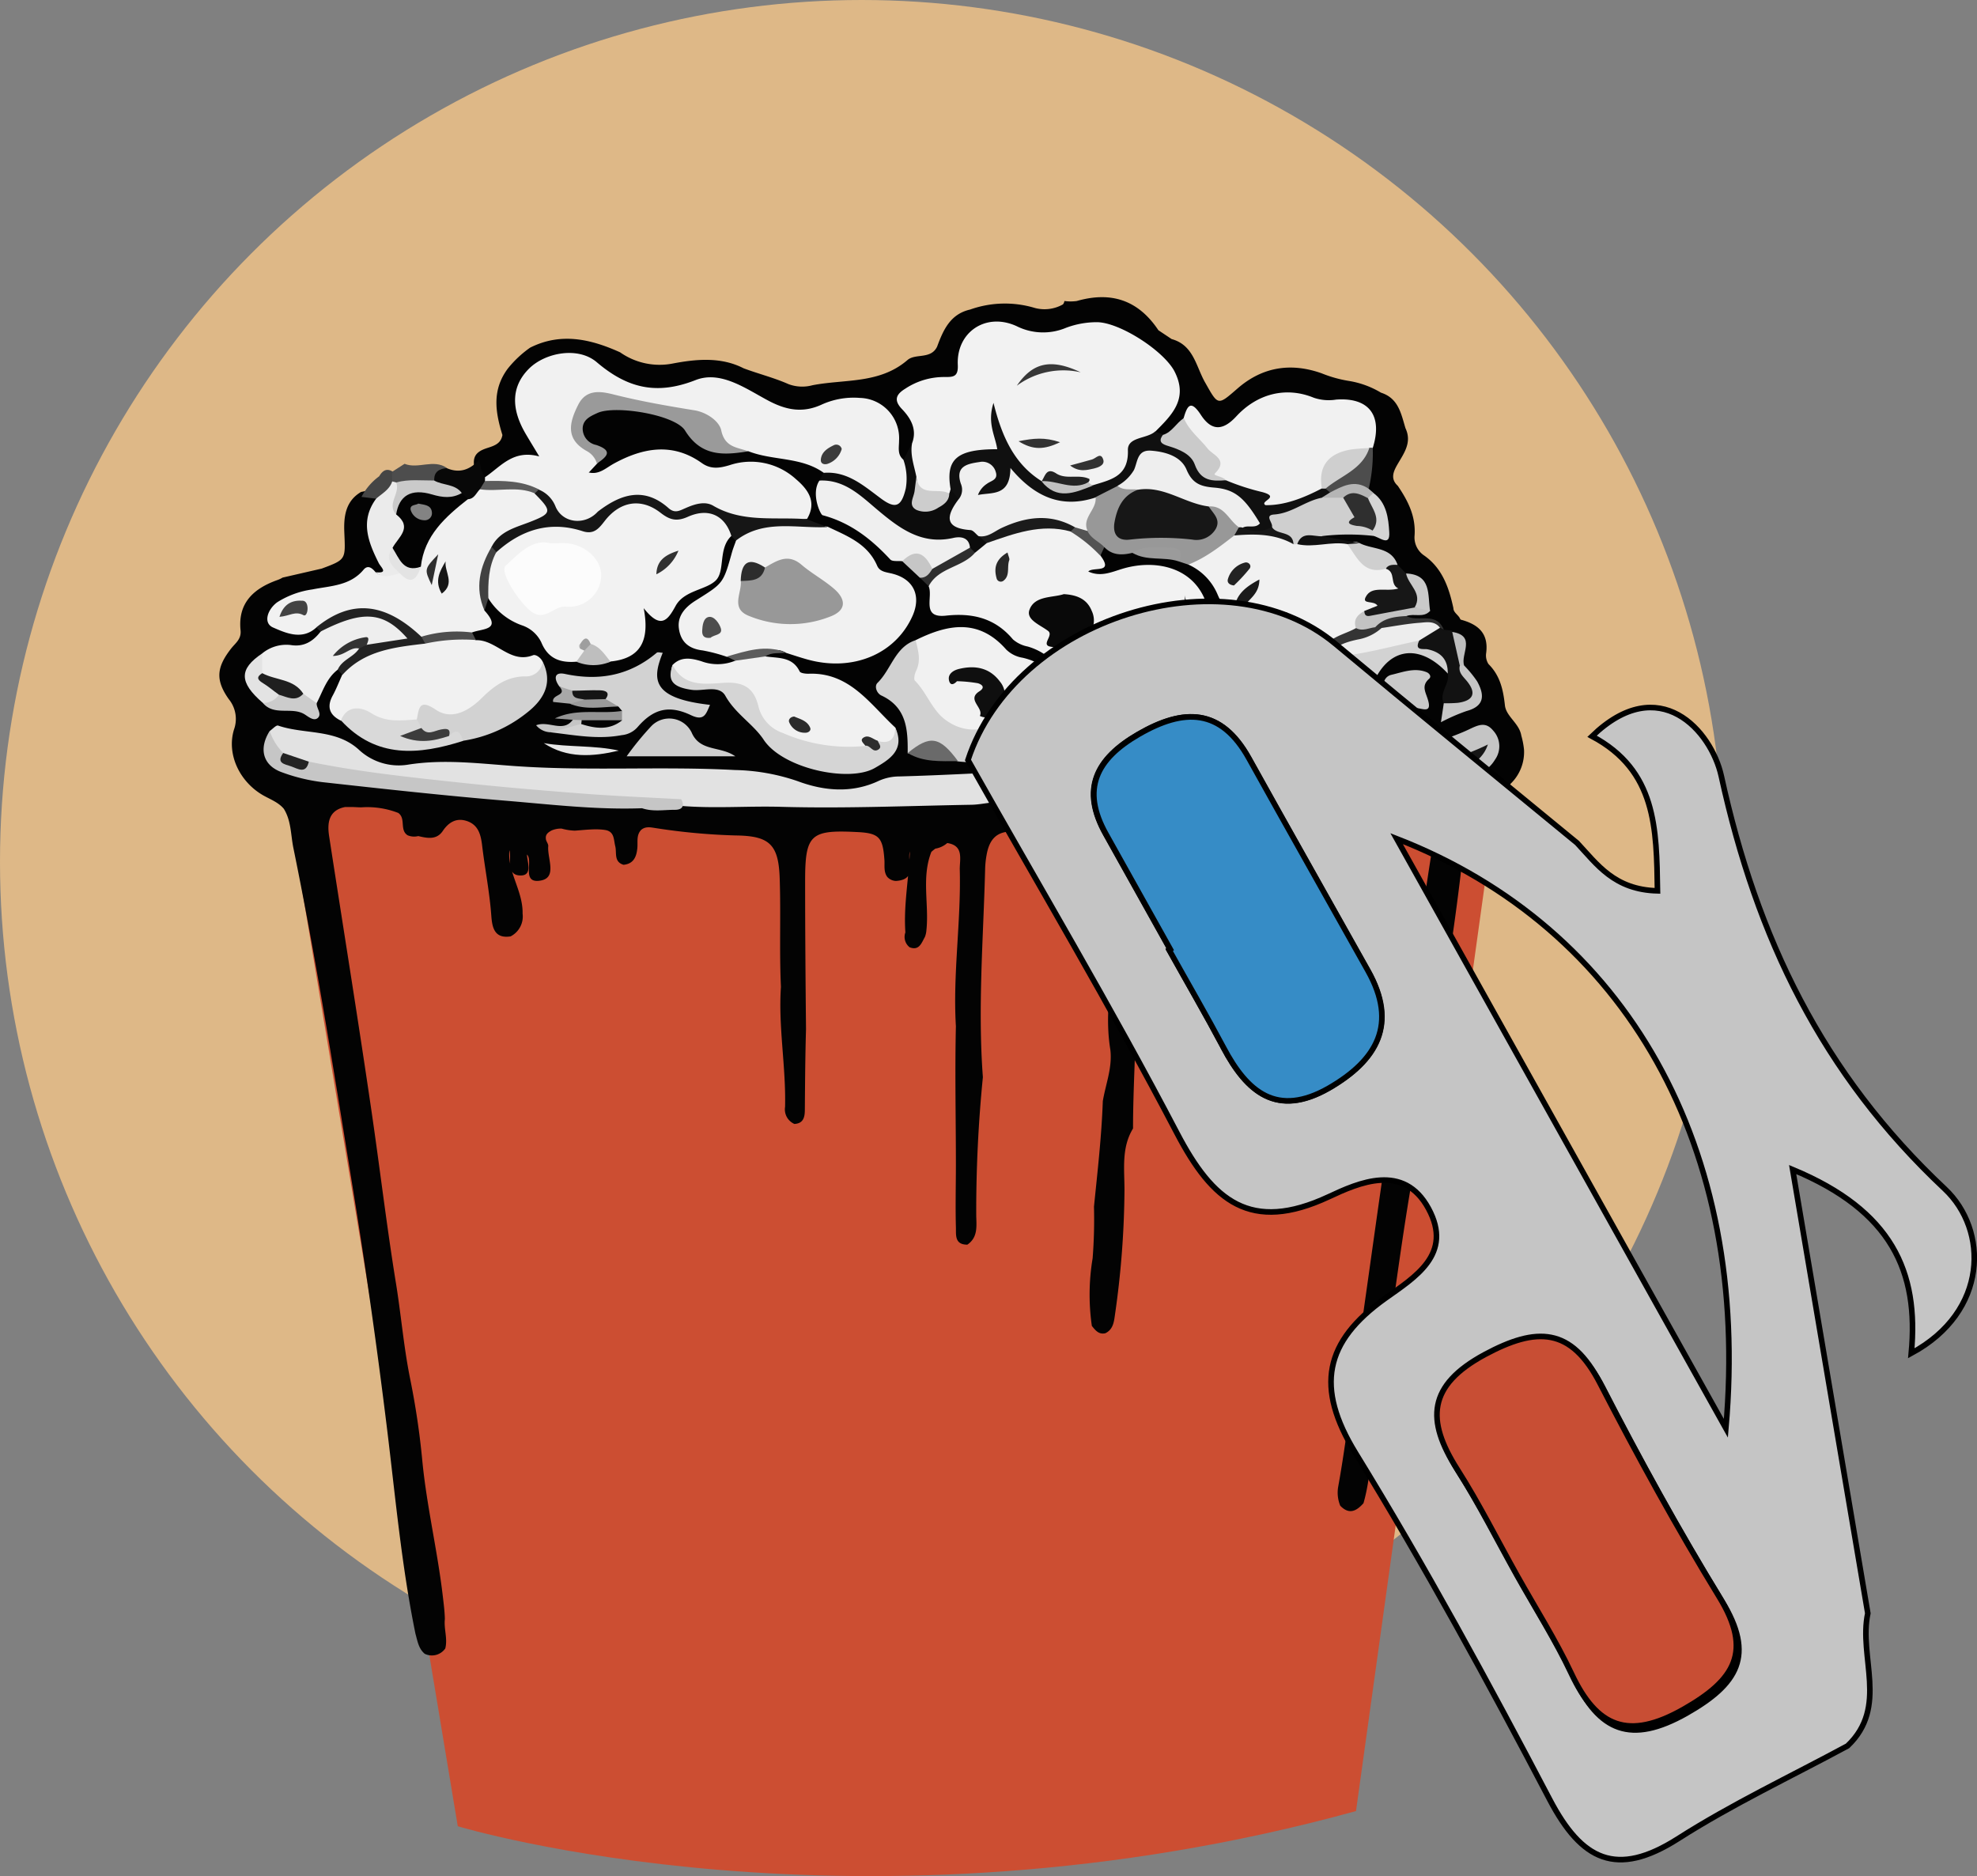 <svg id="Calque_1" data-name="Calque 1" xmlns="http://www.w3.org/2000/svg" viewBox="0 0 353.79 335.69"><rect x="0" y="0" width="353.79" height="335.69" fill="#808080" stroke="none"/><defs><style>.cls-1{fill:#deb887;}.cls-2{fill:#cc4e32;}.cls-3{fill:#030303;}.cls-4{fill:#f1f1f1;}.cls-5{fill:#f2f2f2;}.cls-6{fill:#e2e2e2;}.cls-7,.cls-81{fill:#c5c5c5;}.cls-8{fill:#d1d1d1;}.cls-9{fill:#c6c6c6;}.cls-10{fill:#eee;}.cls-11{fill:#d5d5d5;}.cls-12{fill:#d2d2d2;}.cls-13{fill:#efefef;}.cls-14{fill:#9a9a9a;}.cls-15{fill:#161616;}.cls-16{fill:#0c0c0c;}.cls-17{fill:#989898;}.cls-18{fill:#e8e8e8;}.cls-19{fill:#cfcfcf;}.cls-20{fill:#d9d9d9;}.cls-21{fill:#e4e4e4;}.cls-22{fill:#ebebeb;}.cls-23{fill:#d3d3d3;}.cls-24{fill:#c9c9c9;}.cls-25{fill:#222;}.cls-26{fill:#121212;}.cls-27{fill:#d7d7d7;}.cls-28{fill:#e3e3e3;}.cls-29{fill:#e7e7e7;}.cls-30{fill:#ccc;}.cls-31{fill:#242424;}.cls-32{fill:#464646;}.cls-33{fill:#dbdbdb;}.cls-34{fill:#6a6a6a;}.cls-35{fill:#939393;}.cls-36{fill:#343434;}.cls-37{fill:#9b9b9b;}.cls-38{fill:#bebebe;}.cls-39{fill:#2e2e2e;}.cls-40{fill:#333;}.cls-41{fill:#454545;}.cls-42{fill:#414141;}.cls-43{fill:#4d4d4d;}.cls-44{fill:#8e8e8e;}.cls-45{fill:#5c5c5c;}.cls-46{fill:#a6a6a6;}.cls-47{fill:#a8a8a8;}.cls-48{fill:#282828;}.cls-49{fill:#535353;}.cls-50{fill:#111;}.cls-51{fill:#101010;}.cls-52{fill:#cacaca;}.cls-53{fill:#171717;}.cls-54{fill:#080808;}.cls-55{fill:#c3c3c3;}.cls-56{fill:#313131;}.cls-57{fill:#b5b5b5;}.cls-58{fill:#3b3b3b;}.cls-59{fill:#090909;}.cls-60{fill:#1b1b1b;}.cls-61{fill:#212121;}.cls-62{fill:#232323;}.cls-63{fill:#fcfcfc;}.cls-64{fill:#9e9e9e;}.cls-65{fill:#2d2d2d;}.cls-66{fill:#363636;}.cls-67{fill:#434343;}.cls-68{fill:#2b2b2b;}.cls-69{fill:#0f0f0f;}.cls-70{fill:#202020;}.cls-71{fill:#1f1f1f;}.cls-72{fill:#323232;}.cls-73{fill:#151515;}.cls-74{fill:#3c3c3c;}.cls-75{fill:#cdcdcd;}.cls-76{fill:#ededed;}.cls-77{fill:#383838;}.cls-78{fill:#c1c1c1;}.cls-79{fill:#2f2f2f;}.cls-80{fill:#838383;}.cls-81,.cls-82,.cls-83{stroke:#000;stroke-miterlimit:10;}.cls-82{fill:#c84e34;}.cls-83{fill:#368cc6;}</style></defs><title>logo</title><circle class="cls-1" cx="154.2" cy="154.2" r="154.2"/><path class="cls-2" d="M173.87,302.68l31.68,190.54s71.71,21.78,160.74-2.71l25.57-184Z" transform="translate(-123.63 -166.45)"/><path class="cls-3" d="M174.2,269.8l7-1.61c4.38-1.63,4.25-1.62,4.05-6.4-.12-2.78.13-5.63,3-7.32,1.21-.2,2.49-.84,3.43.57.53,4.11-.84,8.38,1.06,12.38a2.27,2.27,0,0,1-.92,2.93c-4.39,1.16-8.5,3.51-13.25,3.27a3,3,0,0,0-1.08.28c-1.69.58-4,1.42-3.53,3.21.56,2.07,3,1.29,4.72.87.88-.21,1.65-.5,2.47.06a2.4,2.4,0,0,1,.93,1.49c-.36,2.7-2.35,3.57-4.62,4a14.74,14.74,0,0,0-5.3,1.46c-1.17.68-3.17.31-3.31,2.3s1.15,3,2.88,3.57c2.38,1.31,4.72,3.31,7.32.38,1.37-2.24,1.23-5.74,5-5.95a2.42,2.42,0,0,1,1.52.84c1.36,1.49.72,3-.08,4.43a2.67,2.67,0,0,0,.68,3.86Q195,302.08,206,297.8c4.75-2,9.7-3.57,13-8,1.06-1.39,1.12-2.32-.05-3.46-2.95-1-6.23-1-8.93-2.9-.8-.55-1.82-.79-2.38-1.69a9.53,9.53,0,0,1-.59-2.15c.34-1.61,1.21-3.07,1.29-4.76a4.34,4.34,0,0,1,2-2.12,2.18,2.18,0,0,1,2.41.55c3.17,3.4,8.1,4.53,10.87,8.5a5.57,5.57,0,0,0,3.26,1.72c1.9,1,3.79.28,5.67,0a6.4,6.4,0,0,0,4.5-5.85c.13-2,1.26-2.83,3.24-3.44,4.79-1.51,8.95-4,10.75-9.17.64-1.83,1-4.06,3.84-3.73a2,2,0,0,1,1.3,1c.88,3.48-.86,6.69-1.16,10.06-.11,1.2-1.93,2.11-3.54,2.28a4,4,0,0,0-3.46,2.42c-1.1,2.43-.32,3.91,2.28,4.59,1.53.4,3.25-.43,4.63.78.43.63,1.05,1.14,1.13,2-.48,2.84-2.64,2.62-4.73,2.64-1.34,0-2.76-1.19-4,.22.49,2,2.18,1.5,3.39,1.56a7.15,7.15,0,0,1,6.15,3.85,20.72,20.72,0,0,0,22.73,9.72c2.95-.73,3.24-2.62,2.29-5.08-4.1-4-8.1-7.87-14.34-8.8-2.75-.41-6.17-1.7-7.54-5.07A3.57,3.57,0,0,1,263.3,281c3.85.88,7.58,2.17,11.69,2,4.74-.24,7.5-3.06,9.73-6.62a3.23,3.23,0,0,0-1.56-5,14.56,14.56,0,0,1-5.67-4.66c-1.8-2.18-4.37-3.24-7-4.05a4.08,4.08,0,0,1-3.4-2.82c-1.09-6.43-4.39-9.14-10.87-8.35a17.19,17.19,0,0,1-10-1.41c-4-1.92-8.29-1-12.16,1.23-1.8,1-3.58,1.9-5.44.13a4.2,4.2,0,0,1-.43-3,3.9,3.9,0,0,0-.4-2.83c-2.13-3.74.34-8,4.6-7.28,6.33,1,13.15,1.16,18,6.47.95,1,2.07,1.83,3.58.73,1.21-.88,2.61-.63,4-.43a47.51,47.51,0,0,0,8,1.9,8.83,8.83,0,0,1,5.67,3.28,3,3,0,0,1,.4,2.22,5.29,5.29,0,0,0,3.83,6c4,1.43,6.4,5.07,10,7.07a18,18,0,0,1,3.63,3.28c.67.66,1.41,1.24,2,2,.6,1.84,1.38,3.71,3.63,3.65,5.88-.18,9.92,3.54,14.1,6.7,2,1.54,4.93,2.24,5.85,5.09.05.24.09.48.16.72,1.45,4.77,1.45,4.77,6.13,3.21a9.94,9.94,0,0,1,1.77-.51,12.52,12.52,0,0,0,2.59-.28c1.39,0,1.73-1.21,2.42-2.07,2.43-3,5-5.82,8.93-7,3.35-1,3.67-2.53,1.56-5.26-4.25-5.48-7.57-6.58-14.29-4.74a7.26,7.26,0,0,1-1.82.41c-1.82,0-4,.67-5.13-1.25-1.22-2.07.7-3.38,1.81-4.81a4,4,0,0,1,2.06-1.23c1.78.17,3.5.8,5.33.73,2.6.77,5.4.56,8,1.48a12.89,12.89,0,0,1,2.24.23c4.25,1.53,5.92,5.53,7.77,9,2.53,4.71,6.35,7.15,11.17,8.59,1.48,0,2.76-1,4.25-1a1.9,1.9,0,0,1,1,.66,3,3,0,0,1,.36,1.21,25.88,25.88,0,0,1-.86,6.19c-.47,1.92-1.47,3.37-3.63,3.62a3.48,3.48,0,0,1-1.69-.73c-1.24-5.29-4.43-8.17-10-8.68-2-.19-3.47,1.13-5.3,1.14-3.1.47-5.72,1.37-5.5,5.33.05.86-.78,1.47-1.29,2.14-1.6,1.88-3.93,1.66-5.8,1.33-2.86-.52-5,.51-7.18,1.9a8.14,8.14,0,0,0-1.86,1.21c-.52.52-1.2,1.07-.89,1.89.38,1,1.39.89,2.2.79a57.58,57.58,0,0,1,6.94-.53,9.29,9.29,0,0,0,5,.37c3-.52,6.08-1.07,9.1-1.68a23.77,23.77,0,0,1,2.8-.5c2,.38,4.15,1.61,6-.51.94-.83,1.23-2.38,2.79-2.51a3.38,3.38,0,0,1,2.1.84c1.35,2.88,3.23,2.89,5.48,1,2.33-1.46,5.25-2.06,6.78-4.69a5.93,5.93,0,0,0,.9-2.45c.24-4.31,3.19-6.46,6.72-7.45a8.09,8.09,0,0,1,9.24,3.34c1.94,2,.58,4.17.47,6.27a3.06,3.06,0,0,0,2.14-3.6c-.18-1-1.14-1.59-1.27-2.6a8.85,8.85,0,0,0-2-5.85,2.82,2.82,0,0,1-.1-1.19,1.85,1.85,0,0,1,2.38-1.45c3.06.83,5,2.41,4.52,6a2.83,2.83,0,0,0,.42,1.94c2.08,2.07,2.63,4.58,2.94,7.39.22,2,2.57,3.2,2.93,5.4a14.43,14.43,0,0,1,.49,2.54,7.89,7.89,0,0,1-2.31,6c-.36.35-.6.95-1,1.07-7,2-7.19,8-7.84,13.61-2.19,19-5.72,37.73-8.94,56.54-2.47,14.37-4.09,28.89-6.51,43.27-.8,4.77-.79,9.65-2.13,14.33-1.27,1.43-2.58,2.1-4.16.45a6.17,6.17,0,0,1-.38-3.32c1.46-8.06,2.34-16.2,3.52-24.3,2.71-18.62,5.11-37.28,8.25-55.84,2-11.86,3.34-23.82,5.33-35.69.19-1.09.53-2.48-.76-3.34a2.76,2.76,0,0,0-2.64-.25,8.9,8.9,0,0,0-1.59.9c-.67.44-1.08,1.21-1.89,1.47-1.67.34-2-1.35-3.07-2a9,9,0,0,0-1.2-.7c-1-.3-1.88-1.34-3.14-.84-4.32,2-9.23.72-13.6,2.43a5.11,5.11,0,0,1-4.24.27,3.13,3.13,0,0,0-3.74-.31,17.05,17.05,0,0,0-3.22,1c-1.09,1.12-.61,2.56-.43,3.72.21,1.35.33,2.35-1,3.05-1.44.39-1.94-.84-2.69-1.53a13.39,13.39,0,0,0-.49,2.8c-.21,1.09-.48,2.33-1.92,2.25s-1.51-1.38-1.58-2.48c-.17-2.42.69-5-1.36-7.07-.73-1.19-1.41-.56-2.09.07A259.47,259.47,0,0,1,326.9,347c0,7.13-.51,14.24-.51,21.37-2.08,3.43-1.54,7.15-1.53,10.94a162.63,162.63,0,0,1-1.73,22.57c-.16,1.2-.37,2.5-1.7,3.13-1.19.27-1.79-.55-2.41-1.31a39.34,39.34,0,0,1,.14-12.11,88.89,88.89,0,0,0,.24-9.23c.63-6.28,1.36-12.55,1.58-18.87.51-3.06,1.73-6,1.35-9.2-1.42-8.67,1.27-17.07,1.81-25.61.14-2.31-.4-4.72.44-7,0-.36.05-.73.09-1.1.54-4.82-.4-5.87-5.12-5.61-.74,0-1.47.2-2.23.2a89.45,89.45,0,0,1-12.14.08c-3.22-.19-4.51,1.41-5,4.2a16.25,16.25,0,0,0-.26,2.6c-.32,12.37-1.33,24.74-.4,37.14a242.3,242.3,0,0,0-1.19,24.54c0,1.89.43,4.06-1.59,5.43-2.34,0-2-1.79-2.05-3.18-.1-3.7,0-7.4,0-11.11,0-8.27-.19-16.54,0-24.8-.57-9.4.95-18.76.69-28.15,0-1.75.74-4.19-2.24-4.62a4.3,4.3,0,0,1-2.13,1,8.13,8.13,0,0,0-.71.58c-1.81,4.6-.38,9.39-.89,14.06a4,4,0,0,1-.27,1.17c-.61,1.06-1,2.5-2.73,1.84a2.36,2.36,0,0,1-.76-2.66c-.34-4.85.62-9.64.8-14.47-.54,1.89,1.45,5-2.49,5.26a2.21,2.21,0,0,1-1.54-.71c-.69-.92-.45-2.05-.52-3.05-.29-4.1-.95-4.83-5.11-5-8.11-.4-9.07.5-9.08,8.66,0,8.87.07,17.75.16,26.63-.14,4.77-.17,9.54-.21,14.32,0,1.23-.14,2.54-1.87,2.63a2.84,2.84,0,0,1-1.67-3.05c.18-7.18-1.23-14.29-.74-21.47-.3-6.45,0-12.91-.22-19.37-.19-6.13-1.81-7.66-7.89-7.73A112.77,112.77,0,0,1,241,314.63c-.88-.13-1.85-.38-2.65.33-.86.93-.57,2.07-.66,3.17-.13,1.52-.61,2.89-2.48,3.06-1.77-.54-1.18-2.16-1.48-3.34s-.12-2.62-1.82-2.89-3.61,0-5.41.12a10,10,0,0,1-2.37-.37,4.22,4.22,0,0,0-1.82.35c-.56.32-1.07.66-1,1.41,0,.51.48.95.43,1.4-.19,2.17,1.66,5.61-1.36,6.14-3.52.61-1.28-3.44-2.44-4.66,0,1.21,1.07,3.77-1.15,3.75-2.63,0-1.59-3-2-4.52-.39,3.84,2.45,7.29,2.36,11.34A4,4,0,0,1,215,334c-2.95.46-3.3-1.7-3.45-3.71-.31-4.24-1.15-8.41-1.65-12.62-.22-1.79-.64-3.53-2.55-4.25s-3.37.06-4.48,1.71-2.78,1.3-4.39.92a3,3,0,0,1-1.9-.14c-1.49-.94-.27-3-1.68-4a15.3,15.3,0,0,0-6.6-1c-.56,0-1.12-.05-1.69-.06l-1.21,0c-3.06.59-3.21,3-2.87,5.23,2.51,16.3,5.15,32.58,7.54,48.9,1.49,10.13,2.69,20.32,4.31,30.42,1,5.93,1.46,11.95,2.67,17.88a138.82,138.82,0,0,1,2.14,14.4c.78,8.21,2.73,16.21,3.68,24.37.16,1.37.34,2.73.37,4.1-.2,1.76.53,3.51.07,5.27a2.93,2.93,0,0,1-3.67.95c-1.12-.93-1.3-2.32-1.66-3.58-2.48-12.09-3.58-24.39-5.08-36.62q-2.77-22.62-6.45-45.09c-3.19-19.68-6.32-39.37-10.32-58.91-.48-2.36-.38-4.87-1.71-7-1-1.19-2.44-1.69-3.73-2.43-4.14-2.39-6.54-7.27-5.19-11.74a5.6,5.6,0,0,0-.93-5.45c-2.42-3.43-2.2-5.71.44-9.08.73-.93,1.83-1.65,1.67-3.22-.51-4.89,2.31-7.48,6.56-9A5,5,0,0,0,174.2,269.8Z" transform="translate(-123.63 -166.45)"/><path class="cls-3" d="M385,278l-1.6,1.22c-.37,1-1.17,1-2,.82-1.82-1.83-5.21-.15-6.62-2.92-.22-1.78,1.86-1.79,2.33-3,1.44-2.76-.61-3.31-2.5-3.95-.62-.61-1.15-1.3-1.83-1.86-2-1.85-4.51-2.57-7.06-3.22-4.12.41-5-.09-5.69-3.22,2.39-2.5,5.3,0,7.86-.84,2.39-.2,2.78-1.46,1.8-3.44a19.77,19.77,0,0,0-1.61-2.37,3,3,0,0,1-.66-1.48c0-2.25.59-4.47.36-6.73.51-5.64-.49-6.54-6.3-7-3.55-.3-7-1.57-10.61-.16a12.51,12.51,0,0,0-4,1.93c-4.07,3.57-4.25,3.58-9,1a2.14,2.14,0,0,0-1.8,0c-1.52,1-2.51,2.88-4.71,2.59a2.13,2.13,0,0,1-1.9-1.14c-.69-1.62.6-2.52,1.34-3.61,1.33-1.94,2.09-4,1.14-6.32-1.73-4.35-10.14-9.06-14.73-7.88-4.4,1.12-8.5,1.91-13.09.18-4-1.5-6.78.74-7.27,5-.32,2.78-1.59,3.78-4.25,4.13-4.93.65-5.47,1.64-4,6.32a6.63,6.63,0,0,1-.06,5.1,4,4,0,0,1-3.08,2.6c-2.2,0-2.45-1.63-2.76-3.31-1.07-5.87-3.74-7.9-9.43-6.18-5.49,1.67-10.32,1.47-15.34-1.52s-10.5-3.24-16.08-1c-2,.79-4.06.19-5.92-1.07a41.23,41.23,0,0,0-6.63-3.75c-3.65-1.59-7.56-.93-9.68,1.51s-2.05,5.3,0,9c2.62,4.87,2.47,5.36-2.89,6.68-2.45.6-4.45,2.39-7.07,2.45-1.44-.69-1.2-2-1.23-3.22-.09-1.76,1.18-2.34,2.5-2.76s2.35-.83,2.61-2.29c-1.26-4.08-1.91-8,.95-11.87a19.3,19.3,0,0,1,4-3.76c5.52-2.78,10.85-1.54,16.11.83a12.27,12.27,0,0,0,9.45,2c4.08-.77,8.57-1.24,12.65.86,2.67,1,5.44,1.68,8.05,2.84a7,7,0,0,0,4.28.19c5.78-1.12,12-.2,17-4.51,1.43-1.23,4.19-.07,5.3-2.4,1.11-3,2.36-5.82,5.9-6.63a18.59,18.59,0,0,1,11.61-.28,6.71,6.71,0,0,0,5-.64,1.17,1.17,0,0,0,.27-.61,8.14,8.14,0,0,0,2.21,0c6.14-1.76,11-.18,14.61,5.23l2.37,1.58c4,1.1,4.36,5,6.06,7.89,2.3,4.09,2.21,4,5.79.9,4.41-3.81,9.49-4.62,15-2.66a22.41,22.41,0,0,0,4.8,1.35,16.13,16.13,0,0,1,5.81,2.11c3.13,1,3.6,3.76,4.38,6.35,1.22,2.58-.3,4.53-1.47,6.56-.72,1.26-1.24,2.54.1,3.76,1.82,2.69,3.25,5.44,3,8.91a3.9,3.9,0,0,0,1.62,3.49c3.32,2.28,4.53,5.77,5.33,9.49C383.73,276.33,385.29,276.69,385,278Z" transform="translate(-123.63 -166.45)"/><path class="cls-4" d="M210.42,251.84c2.82-1.88,5-5,9.71-3.72-1.11-1.85-1.82-3-2.48-4.13-2.67-4.6-2.44-8.5.65-11.58,2.89-2.87,8.76-4,12.11-1.16,5.5,4.68,10.73,5.94,17.69,3.21,4.45-1.75,8.92,1.48,12.92,3.62,3.24,1.74,6.19,2.32,9.57.8a13.85,13.85,0,0,1,6.93-1.23,7.21,7.21,0,0,1,7,7.66c0,1.24-.35,2.51.83,3.44,2.32,2.5,2.16,7.38-.29,9.27-.77.59-1.74.85-2.4.19-3.32-3.31-7.72-4.82-11.61-7.15-4-2.89-9.1-2.15-13.47-3.86-3.08-.26-6-.49-7.9-3.71-1.31-2.22-4.39-2.67-6.46-3-3.44-.52-6.59-2.17-10.09-2.19-1.59,0-3.23-.15-4.52,1.09-2.76,2.66-2.63,4.43.45,7,.9.75,2.89,1.06,1.43,3L229,251c2.06,2,2,4.78,2.41,7.35-1.83,3.11-6.61,3.59-9.6.81a39.88,39.88,0,0,0-3.12-2.55,37,37,0,0,0-8.47-3.72A.74.74,0,0,1,210.42,251.84Z" transform="translate(-123.63 -166.45)"/><path class="cls-5" d="M320.58,265.89c2.41,3.25-1.31,1.91-2.2,2.82,2.16,1,4.06.15,6-.45,5.66-1.74,12.25-.51,14.77,5.24.28.64,1,1.08,1.48,1.63,2.25,2.52,2,4.7-1.06,5.89-4.7,1.8-8.78,4.06-10.74,9.06-.58,1.47-2-.16-2.92.58-1.25-1.2-2.84-.91-4.34-1-2.68-.6-6,.78-7.75-2.64a10.63,10.63,0,0,0-6.3-4.89,5.65,5.65,0,0,1-2.62-1.27c-3.2-3.82-7.24-4.77-12-4.25-4.48.49-2.25-3.37-3.08-5.25a3.9,3.9,0,0,1,2.1-3.87c1.77-1.09,3.77-1.78,5.39-3.12,1-.55,1.79-1.46,2.85-2,4.89-1.67,9.73-3.75,15.07-2C317.87,261.38,320.06,262.83,320.58,265.89Z" transform="translate(-123.63 -166.45)"/><path class="cls-6" d="M328.71,311.61l-3.68,0c-2-2.35-4.79-1.77-7.35-1.65-1.75.07-3.48.43-5.22-.09a5.56,5.56,0,0,0-3.56.09,15.23,15.23,0,0,1-3.8.49c-2.61-1.1-5.2,0-7.8,0-11.26.2-22.52.68-33.8.37-6.1-.18-12.23.35-18.36-.2-12.48-.58-24.91-1.63-37.35-2.71-8.8-.76-17.52-2.1-26.31-2.75a8.44,8.44,0,0,1-3.06-.74c-1.64-.86-3.45-1.35-5-2.35-1.91-1.17-1.81-3-1.5-4.84.5-.34,1.13-1.07,1.48-.95,4.73,1.62,10.24.54,14.39,4.26a10.45,10.45,0,0,0,8.68,2.76c6.52-1.07,12.94-.22,19.39.23,13.08.92,26.18,0,39.26.7a36.67,36.67,0,0,1,11.27,2c4.64,1.73,9.69,2.23,14.56-.09a9.07,9.07,0,0,1,3.62-.76c15.7-.42,31.38-1.85,47.11-1.37,10,.3,19.91-1.08,29.88-1.38a5.46,5.46,0,0,1,2.94-.25c.87.07,2.31-.61,2.45.79.12,1.24-1.21,1.36-2.21,1.37-3.37.05-6.6,1.19-9.95,1.33-5.55.22-10.92,1.72-16.41,2.23C335,308.94,331.24,308.53,328.71,311.61Z" transform="translate(-123.63 -166.45)"/><path class="cls-5" d="M226.77,284.85c-2.85.23-5.06-.51-6.27-3.46a5.94,5.94,0,0,0-3.47-3.05,11.61,11.61,0,0,1-6-4.81c-2.13-3-1.19-5.81.38-8.61,4.16-4.65,9.31-6.41,15.31-4.63,2.38.71,3.5.09,4.73-1.85a7.06,7.06,0,0,1,7.78-3.09,82.45,82.45,0,0,0,12.22,2.15c3.2.2,4.26,2.22,3.12,4.79-2.49,2.25-1.11,6.26-2.83,8s-5.68,1.76-7.22,4.6c-1.4,2.56-2.65,4.24-5.7.38,1.12,5.81-.55,9-5.92,9.54-1.28.58-1.95-.92-3.06-.87-.12,0-.24,0-.37,0s-.36.08-.36.08l-.37.14A8.91,8.91,0,0,1,226.77,284.85Z" transform="translate(-123.63 -166.45)"/><path class="cls-4" d="M271.75,260.7c3.47,1.66,7.14,3,8.86,7,.51,1.15,1.78,1.13,2.86,1.44,3.69,1,5,3.93,3.5,7.42-3,6.88-10.65,10.13-18.75,7.92-1.32-.36-2.61-.8-3.92-1.21a3.33,3.33,0,0,0-3.2-.2c-2.4,1.53-4.91,1-7.41.9a29.09,29.09,0,0,0-4.33-1.14c-2.45-.29-3.91-1.5-4.24-3.92s1.36-4,3.14-5.09c4.76-3,4.8-2.93,6.35-8.51.2-.72.49-1.41.73-2.12.64-3,3.17-3.19,5.51-3.46C264.54,259.27,268.14,260.12,271.75,260.7Z" transform="translate(-123.63 -166.45)"/><path class="cls-4" d="M360.15,282.92a3.1,3.1,0,0,0-.61.41c-1.67,0-2.75,1.07-3.87,2.08-2.27.52-3.38-1.32-4.71-2.48-2-1.78-6.48-.94-6.62-3.1-.18-3-1.8-4.63-2.78-6.91a10.23,10.23,0,0,0-5.27-5.45c-.2-.48-.35-1.12.1-1.36,2.82-1.55,4.94-4.26,8.26-4.95,3.64.38,7.23-.7,10.87-.27a3,3,0,0,1,1.18.51,9.71,9.71,0,0,0,7.28,2c2.83.53,4.6,3.37,7.62,3.5,1.31.9,2.62,1.71,3.2,3.42.49,1.45.35,2.49-1,3.13-2,.94-3.09,2.82-4.81,4a6.62,6.62,0,0,0-2.08,2A20.45,20.45,0,0,1,360.15,282.92Z" transform="translate(-123.63 -166.45)"/><path class="cls-4" d="M210.33,275.7c3.26,3.57-.46,3.2-2.23,3.92-2.52,1.79-5.56,1.16-8.33,1.75a3.67,3.67,0,0,1-2.72-1c-4-3.69-8.65-3.92-13.56-2.37-1.08.34-2.21.34-3.27.74-2.52,2.33-5.51.95-7.7,0-1.88-.8-1-3.29.74-4.54a15.8,15.8,0,0,1,6.25-2.28c3.24-.65,6.76-.63,9.18-3.53.78-.93,1.55-.29,2.15.45,1.77,1.53,2.53-1.37,4-.93a2.56,2.56,0,0,0,2.36-1.18c.77-4.48,4.08-7.25,7-10.22.7-.71,1.74-1.22,2.47-2s1.7-1.82,3.14-1.34c3.09.28,6.23-.1,9.25.9a6.11,6.11,0,0,1,2.11,1.5c1.72,1.94,1.31,3.6-1.14,4.47-2.93,1.05-5.83,2.1-7.88,4.63C210,268.05,209.85,271.82,210.33,275.7Z" transform="translate(-123.63 -166.45)"/><path class="cls-4" d="M208.8,281c3.66-.12,6.11,4.29,10.22,2.69.49-.19,1.39.43,1.73,1.18.56,2.84-.49,4.44-3.48,4.65-1.12.08-2.47.13-3.17.95-4.08,4.81-9.8,5.05-15.38,5.75-1.52.36-3.12.2-4.62,1a3.1,3.1,0,0,1-3.51-.25c-1.76-1.49-3.88-1.41-6-1.59-2-1-2.53-2.46-1.41-4.49.64-1.18,1.12-2.44,1.68-3.66,1.57-4.15,6.8-6.89,12.48-6.47A16.82,16.82,0,0,0,200,281C202.9,280.19,205.85,279.68,208.8,281Z" transform="translate(-123.63 -166.45)"/><path class="cls-4" d="M230.61,258c-3.4-1.68-2-4.45-1.57-7,1.8.41,3-.8,4.39-1.57,5.2-2.86,10.53-3.86,15.77-.14,1.69,1.21,3.28.9,5,.39a12,12,0,0,1,11.86,2.5c2.14,1.82,3.81,4.05,2,7.11-4.91.62-9.84,2.43-14.62-.72a7.24,7.24,0,0,0-7.1-.37,3.1,3.1,0,0,1-3.73-.49c-3.06-2.72-6.27-2.46-9.57-.46C232.28,257.69,231.58,258.29,230.61,258Z" transform="translate(-123.63 -166.45)"/><path class="cls-4" d="M260.61,283.9c2.27.35,4.81,0,6.12,2.69.17.33,1.1.43,1.67.41,7.3-.24,10.91,5.43,15.43,9.62.79,2.32.33,3.95-2.37,4.36a5.33,5.33,0,0,0-2.63.91c-6.84.09-14.07.55-18.76-5.54-3.57-4.64-7.32-7.77-13.44-7.58-1.6.05-3.55-.81-2.64-3.34,1.53-1.55,3.33-1.21,5.13-.67a8.29,8.29,0,0,0,6.08-.09C256.9,283.65,258.62,282.81,260.61,283.9Z" transform="translate(-123.63 -166.45)"/><path class="cls-4" d="M287.48,281c5.75-2.86,11.29-3.92,16.2,1.66a5.4,5.4,0,0,0,2.95,1.48c3.33.77,5.62,2.56,5.7,6.32s-1.83,6-5.31,7.11c-2.44-.59-4.63.58-6.87,1.11-3.68.88-6.63-.47-9.31-2.61a21.2,21.2,0,0,1-5-6C284,286.87,286.29,283.89,287.48,281Z" transform="translate(-123.63 -166.45)"/><path class="cls-7" d="M336.87,307.11,366,303l-4.5-.36c6.58-1.27,13.44-1.05,19.79-3.58,1.74-.69,3.52-1.29,5.2-2.09s3-1.44,4.35.21a4.12,4.12,0,0,1,.33,5.19c-1.35,2.25-3.61,3-6,3.34-9.25,1.34-18.49,2.8-27.86,3.11a4.69,4.69,0,0,1-3.38,0c-5-1-10.14-.16-15.21-.51C337.91,308.26,337.14,308.07,336.87,307.11Z" transform="translate(-123.63 -166.45)"/><path class="cls-8" d="M287.48,281c.46,1.82,1,3.62.09,5.49-.25.53-.47,1.5-.21,1.76,2.26,2.26,3.14,5.63,6,7.37a8.25,8.25,0,0,0,8.87.16c2.4-1.37,3.72-.26,4.76,1.79-4.24,4.5,3.54,1.27,1.53,4.46-3.86.11-8.59,1.22-13.46.66a23.72,23.72,0,0,0-9-1.45c.05-4.18-.14-8.22-4.72-10.35-.79-.37-1.31-1.63-.67-2.26C283.14,286.2,283.8,282.21,287.48,281Z" transform="translate(-123.63 -166.45)"/><path class="cls-9" d="M171.89,297.25a10.33,10.33,0,0,0,2.42,3.93c1,2.07,2.54,2.55,4.58,1.55,8.87,1.82,17.86,2.77,26.84,3.73,7.43.8,14.88,1.43,22.33,2,5.82.44,11.65.68,17.48,1,.69,1.3.09,1.91-1.17,1.89-1.94,0-3.92.37-5.84-.28-8.11.3-16.16-.66-24.21-1.33-11-.91-22-2.12-33-3.34a32.21,32.21,0,0,1-7.23-1.76C170.66,303.42,169.89,300.42,171.89,297.25Z" transform="translate(-123.63 -166.45)"/><path class="cls-10" d="M332.47,292.22a8.06,8.06,0,0,0,.18-1.33c-4.07-1.14-1.21-2.72-.11-3.79a11.49,11.49,0,0,1,6.47-3.18c2.57-.91,4.8.43,7.16,1.05,3,1.58,5.61,3.6,6.5,7.13,1.38,1.54,2.17,3-.56,4L350.45,299c-1.09.4-2.1-.26-3.17-.22-2.11-.25-4.16-1.09-6.34-.46a41.12,41.12,0,0,0-7.17-2C332.06,295.36,332,293.87,332.47,292.22Z" transform="translate(-123.63 -166.45)"/><path class="cls-11" d="M244,285.43c2,4,5.87,3.41,9.11,3.2,3.56-.23,5.45.89,6.24,4.21a6.71,6.71,0,0,0,4.33,4.75,29.53,29.53,0,0,0,14.82,2.33c.46-1,1.64-.18,2.22-.88,2.11.57,3.08-.33,3.12-2.42,1.78,3.94-.9,5.67-3.68,7.26-4.59,2.63-16.45.11-19.87-5.07-1.83-2.77-5.06-4.64-6.85-7.85-1.12-2-3.93-.79-6-1.07C244,289.41,243,288.22,244,285.43Z" transform="translate(-123.63 -166.45)"/><path class="cls-10" d="M170.56,283.36a6.78,6.78,0,0,1,5.12-1.49c2.36.38,4-.69,5.33-2.42,4.07-4.23,11.26-4.46,15.35-.5,1.32,1.28,1.13,2.14-.71,2.48s-3.64.65-5.44,1.07a5.3,5.3,0,0,1-2-.49c-.62-.19,0,.38-.05.62-.53,2.18-2.56,2.64-4.1,3.65-2,1.53-2.67,3.89-3.77,6a2.16,2.16,0,0,1-3.21-.52,6.51,6.51,0,0,0-4.4-2.76c-1.37-.31-2.58-.72-3.2-2.12C169.16,285.5,169.9,284.44,170.56,283.36Z" transform="translate(-123.63 -166.45)"/><path class="cls-12" d="M234.94,293.65l-.65-.78c-.9-.43-2,0-2.85-.66-1.79-1-3.83-.91-5.77-1.27-.71-.47-1.11-1.31-1.93-1.65-1-1.36-1-2.67,1-2.25,6.12,1.3,11.58.28,16.41-3.79.21-.18.69,0,1.08,0-1.93,4.75-2,8.16,8.46,9.32-.71,1.58-1,3-3.42,1.84-3.91-1.85-6.71-1.15-9.55,2.15a4.29,4.29,0,0,1-2.83,1.43c-4.26.81-8.42,0-12.61-.49-.26-1.16.6-1.05,1.27-1.08,1.17,0,2.42.21,3.23-1,2.31-.77,4.8.27,7.09-.7A3,3,0,0,0,234.94,293.65Z" transform="translate(-123.63 -166.45)"/><path class="cls-13" d="M285.09,266.87c-.73-.09-1.76.1-2.14-.31-3.39-3.65-7.12-6.59-12.11-7.92-.42-.11-2.12-3.91-.57-6.2,3.12-1.66,5.54.14,7.61,1.93a26.8,26.8,0,0,0,16.64,7c1.41.08,3.77.24,3.42,2.94-1.59,2.72-5,2.59-7.1,4.52C288.58,269.19,287.4,266.4,285.09,266.87Z" transform="translate(-123.63 -166.45)"/><path class="cls-12" d="M198.22,295.18c.4-2,.4-3.76,3.4-1.74s6.12,0,8.28-2.14,4.48-3.82,7.71-3.82a3,3,0,0,0,3.14-2.64c1.63,3.32.77,6.35-2.84,9.15a24.13,24.13,0,0,1-11.37,5c-.82-.52-1.68.06-2.52-.11-1.91-.81-4.44.77-6-1.56A2.33,2.33,0,0,1,198.22,295.18Z" transform="translate(-123.63 -166.45)"/><path class="cls-14" d="M230.45,249.39a3.7,3.7,0,0,0-1.85-2.25c-3.82-2.15-3.09-5.1-1.52-8.22,1.49-3,4.23-2.42,6.54-1.84,4.7,1.18,9.44,2,14.23,2.78,2.15.32,4.49,1.9,4.85,3.61.66,3.08,2.88,3,4.84,3.73-4.39.71-8.4,1-11.31-3.7-1.77-2.87-12.56-4.59-15.67-3.16-1.23.56-2.62,1.15-2.66,2.78a3,3,0,0,0,2.43,2.95C233.49,247.14,232.13,248.23,230.45,249.39Z" transform="translate(-123.63 -166.45)"/><path class="cls-15" d="M230.61,258c4.08-3.14,8.28-4.53,12.67-.62,1.14,1,2,.42,3,0,1.62-.72,3.49-1.33,5-.43,5.28,3.08,11.09,1.95,16.7,2.4l3.72,1.41c-5.55.28-11.4-1.48-16.41,2.45l-.78-.86c-1.12-3.61-4-5.11-7.76-3.44-2.07.93-3.28.56-4.93-.72-3.46-2.69-7.24-2.07-10,1.51-1.06,1.37-1.95,2.44-3.95,1.79-5.89-1.9-11-.23-15.44,3.79-.77.12-1.15-.1-.85-.93,1.41-2.86,4.3-3.5,6.89-4.51,3.94-1.54,4-1.9.84-5.08-.19-.68-.07-1,.72-.71a5.38,5.38,0,0,1,3,3C224.26,260.08,228.3,260.55,230.61,258Z" transform="translate(-123.63 -166.45)"/><path class="cls-16" d="M297.21,264.44c-.19-2-1.88-2-3.06-1.72-5.54,1.22-9.44-1.65-13.3-4.88-3.11-2.59-6-5.62-10.58-5.4l.74-1.38c4.22-.35,7.13,2.27,10.19,4.53,2.66,2,3.74,1.57,4.52-1.74a10.27,10.27,0,0,0-.41-5.1c.51-1,1-2,1.54-2.95,2.09,1.08,1.92,3.35,2.69,5.12a4.69,4.69,0,0,1,.18,2.17c-.17,1-1.3,2.31.15,2.88s2.25-.9,2.87-2.1a2.06,2.06,0,0,1,1-.53A2.74,2.74,0,0,1,296,254.7a8.69,8.69,0,0,0,4,6.38c.28.83.69,1.65.22,2.54-.69.58-1.39,1.15-2.09,1.72C297.32,265.54,297,265.25,297.21,264.44Z" transform="translate(-123.63 -166.45)"/><path class="cls-17" d="M344.51,262.26c-2.58,2-5.12,4-8.22,5.21l-1.73-.57c-.81-2.15-2.72-1.39-4.28-1.66-1.36-.25-2.65.45-4,.13-1.83.44-3.57.49-5-1-1.91-.08-2.91-1.45-4-2.77-1.41-2.73.61-4.65,1.58-6.82a9.54,9.54,0,0,1,4.57-2.5c1.3.33,2.71.2,3.91,1,1.36,1.59.05,2.61-.72,3.87-1.46,2.38-.6,3.72,2.22,3.65.74,0,1.51-.4,2.2-.21,4.38,1.19,7.63.28,9-4.54,4.14-.2,4.68.2,5.89,4.29C346,261.32,345.27,261.81,344.51,262.26Z" transform="translate(-123.63 -166.45)"/><path class="cls-18" d="M356.52,293c2-.82,2.23-2.52,2.46-4.4a26.42,26.42,0,0,1,1.35-4.48,2.43,2.43,0,0,1,.76-.77,2.08,2.08,0,0,1,1.05-.05c2.89,3,7.11,5.29,5.68,10.6-1.81,2.76-4.5,3.87-7.65,4.16-1.67-.39-3.57.88-5.08-.69a6.59,6.59,0,0,1-.45-1,2.47,2.47,0,0,1-.1-1.65C354.71,293.6,355.6,293.31,356.52,293Z" transform="translate(-123.63 -166.45)"/><path class="cls-19" d="M255.22,301.78H235.77a53.3,53.3,0,0,1,4.47-5.46,4.46,4.46,0,0,1,7.16,1.2C248.9,301,252.55,299.89,255.22,301.78Z" transform="translate(-123.63 -166.45)"/><path class="cls-20" d="M198.22,295.18l.84,1.49c-.59,2,1,1.47,1.91,1.53s2-1.21,3.05-.07c1.51-1.6,2-.46,2.52.88-7.93,2.52-15.55,3.24-21.9-3.66,1.14-2.9,3.81-2.33,5.33-1.35C192.71,295.78,195.4,295.37,198.22,295.18Z" transform="translate(-123.63 -166.45)"/><path class="cls-12" d="M367.82,293.94c.63-2.06-1.78-1.92-2.36-3.24a72.17,72.17,0,0,0-3.75-6.69c.08-.38.21-.92.5-.95,5.33-.47,10-4.13,15.66-3.07,1.94,1.39,5.17,1.07,5.61,4.48.14,1.08.3,1.9-.77,2.49-5.4-5.85-11.33-4.52-13.85,3.12C368.45,291.35,368.16,292.65,367.82,293.94Z" transform="translate(-123.63 -166.45)"/><path class="cls-21" d="M332.47,292.22l2.22,3c1.81,3.38,1.46,4-2.94,5-1.05-.06-2.1-.05-3.14-.08a15.6,15.6,0,0,1-6.25-1.88,9.67,9.67,0,0,0-3-1.53,1.11,1.11,0,0,1-.32-1.38C322.92,291.76,328.09,293.67,332.47,292.22Z" transform="translate(-123.63 -166.45)"/><path class="cls-22" d="M195.2,269.05c-1.47.29-3,1.06-4.36-.21,2.35.24,1-.84.58-1.61-1.89-3.77-3.41-7.57-.48-11.55,0-1.91,1.19-3,2.59-3.92a2.41,2.41,0,0,1,1.1-.08c3,1.57.78,4.3,1.43,6.4,2.4,2.37,1,4.79.11,7.2C195.41,266.42,196.29,268,195.2,269.05Z" transform="translate(-123.63 -166.45)"/><path class="cls-23" d="M319,295.33l.76.69c1.49,1,2.79-.94,4.26-.29.37,2.29,3.47,1.48,4,3.56,1.44,3.09-1.46,2-2.54,2.6-3.11,0-6.23,0-9.35-.05-2.27,0-2.66-1-1.23-2.73A12.58,12.58,0,0,1,319,295.33Z" transform="translate(-123.63 -166.45)"/><path class="cls-24" d="M373,294.43c-1.63-2-1.49-2-1.8-3.92-.24-1.53.06-3,1.44-3.32,2-.46,4.16-1.35,6.32-.45.41.17.9.73.42,1.16-1.48,1.3-.59,2.41-.18,3.89.94,3.33-2.85.06-3.16,2A1.91,1.91,0,0,1,373,294.43Z" transform="translate(-123.63 -166.45)"/><path class="cls-25" d="M189.26,281.82l7.28-1.12c-4.25-4.85-7.94-5.12-15.53-1.25l-.79-.73c6.23-5.07,12.25-4.54,18.81,1.66.54.24,1,.53.7,1.23-5.41.64-10.84,1.19-14.82,5.59l-.84-.92c.75-1.79,2.84-2.23,3.82-3.79A1.33,1.33,0,0,1,189.26,281.82Z" transform="translate(-123.63 -166.45)"/><path class="cls-26" d="M382.71,287c.06-2.5-1.19-3.87-3.62-4.37-.7-.14-2.39.33-1.5-1.52-.47-3.27,1.94-2.56,3.73-2.7a1.4,1.4,0,0,1,.67.73l1.44.13.08.32c2.4,1.58.94,4.3,1.87,6.31a6.39,6.39,0,0,0,1.1,1.91c1,1.27,2.34,2.72.74,4.18s-3.37,2.23-5.23.33C381.11,290.36,383.11,288.82,382.71,287Z" transform="translate(-123.63 -166.45)"/><path class="cls-27" d="M330.94,299c2.08-.44,3.9-1.14,3.75-3.79,2.36-.71,4.24.42,6.13,1.56a4.37,4.37,0,0,1,.81,3c-3.06,1.42-6.42,1.48-9.65,2.1-.23-.09-.47-.13-.7-.21-.85-.28-2.26.52-2.53-.69C328.42,299.52,330.28,299.8,330.94,299Z" transform="translate(-123.63 -166.45)"/><path class="cls-6" d="M344.62,287.2c-1.1-2.43-3.22-3.09-5.61-3.28,6.66-1.94,12.86.33,16.41,5.86a2,2,0,0,1,.22,2.34,1.44,1.44,0,0,1-1.94.13C351.24,289.55,349.42,285.69,344.62,287.2Z" transform="translate(-123.63 -166.45)"/><path class="cls-8" d="M313.83,287l8.35,1.63c.17,1,2.19,1.27,1.06,2.76-3.72,0-6.36,2.77-9.94,3.87C315.1,292.46,314.21,289.73,313.83,287Z" transform="translate(-123.63 -166.45)"/><path class="cls-28" d="M170.56,283.36v3.54c.23,1.17,1.2,1.39,2.13,1.71,1.29.44,2.07,1.26,1.71,2.76-1,1.61-2.27,1.54-3.74.85C166.4,288.53,166.37,286.17,170.56,283.36Z" transform="translate(-123.63 -166.45)"/><path class="cls-29" d="M220.94,299.42c4.48.77,9,.35,13.43,1.34C229.72,301.85,225.14,302.2,220.94,299.42Z" transform="translate(-123.63 -166.45)"/><path class="cls-9" d="M382,292.28a23.23,23.23,0,0,0,2.51-.07c2.65-.36,3.46-1.61,1.65-3.86-.69-.85-1.59-1.54-1.29-2.81a.49.49,0,0,1,.78,0,19.93,19.93,0,0,1,2.32,2.83c1.32,2.39,1.41,4.42-1.91,5.31a32.78,32.78,0,0,0-4.57,2Z" transform="translate(-123.63 -166.45)"/><path class="cls-30" d="M170.66,292.22a3.37,3.37,0,0,0,2.89-1.46c1.39-1.67,2.91,0,4.36-.18l2.39,1.69c-.06.91,1,1.92.2,2.65-.7.6-1.61-.17-2.31-.62C175.89,292.82,172.69,294.66,170.66,292.22Z" transform="translate(-123.63 -166.45)"/><path class="cls-31" d="M341.63,299.79c-1.13.06-2.37-.39-2.66-1.26-.38-1.15,1.59-.71,1.85-1.73,2.53-.58,4.85.63,7.29.84,1.88,1.05.92,1.72-.38,2a23.22,23.22,0,0,1-4.42.13Z" transform="translate(-123.63 -166.45)"/><path class="cls-32" d="M354.14,291.54l1.5.58.88.92c-.39.73-1.09,1.35-.79,2.31.2.11.27.23.2.34s-.14.16-.21.16l.19.14,0,.23c-.59.85-1.26,1.4-2.27.56l-1.49-.69c.49-1.18,1.54-2.54-1.11-2.34-1.23.09-2.59.39-3.81-.41.58-1.4,1.93-.26,2.55-1.08A11.19,11.19,0,0,1,354.14,291.54Z" transform="translate(-123.63 -166.45)"/><path class="cls-33" d="M353.6,296.78l2.27-.56c1.39.73,3.29.29,4.3,1.88-1.49,2.17-3.87,2-6,1.88C351,299.72,354.11,297.82,353.6,296.78Z" transform="translate(-123.63 -166.45)"/><path class="cls-34" d="M286.07,301.19c4-3.27,5.7-3,9,1.45C292,302.64,288.88,302.88,286.07,301.19Z" transform="translate(-123.63 -166.45)"/><path class="cls-35" d="M234.94,293.65l0,1.67a13.29,13.29,0,0,1-7,.38c-.62-.1-1.32.1-1.83-.45l-3.19-.25C226.85,293.11,231,294.29,234.94,293.65Z" transform="translate(-123.63 -166.45)"/><path class="cls-36" d="M361,284a4.34,4.34,0,0,1-.62.16l-.18-1.24c1.23-2.58,4-2.88,6.12-4.1,1.12-1.55,2.66-1.18,4.18-.89a2,2,0,0,1,.79.91c.14,2.27-1.48,2.65-3.17,3C365.62,282.27,363.12,282.6,361,284Z" transform="translate(-123.63 -166.45)"/><path class="cls-37" d="M326.29,265.37c2.13-1.41,4.55-1,6.87-.95,1.49.06,2.38.84,1.4,2.48C331.88,266,328.86,266.91,326.29,265.37Z" transform="translate(-123.63 -166.45)"/><path class="cls-38" d="M226.77,284.85l1.44-2c-.37-1.1.13-1.38,1.12-1.18,1.7.48,2.52,1.95,3.56,3.17A7.88,7.88,0,0,1,226.77,284.85Z" transform="translate(-123.63 -166.45)"/><path class="cls-39" d="M297.21,264.44l.91.9c-2.28,2.68-6.54,2.61-8.3,6l-1.58-1.53a3.25,3.25,0,0,1,2.24-1.57Z" transform="translate(-123.63 -166.45)"/><path class="cls-40" d="M323.24,291.4c-1.33-1.56-3.11.06-4.73-.51.85-1.62,2.54-1.48,3.67-2.25,1.58.05,3.7-.88,3.74,2Z" transform="translate(-123.63 -166.45)"/><path class="cls-41" d="M193.82,252.59c-.48,1.47-1.81,2.16-2.88,3.09l-2.62-.32a10.64,10.64,0,0,1,3.17-3.69c.58-1,1.34-1.55,2.49-.78A1.43,1.43,0,0,1,193.82,252.59Z" transform="translate(-123.63 -166.45)"/><path class="cls-42" d="M211.61,264.29l.85.93c-1.42,2.61-1.5,5.45-1.44,8.31l-.69,2.17C208.57,271.65,209.48,267.9,211.61,264.29Z" transform="translate(-123.63 -166.45)"/><path class="cls-43" d="M199.73,281.61l-.7-1.23a22.08,22.08,0,0,1,9.07-.76l.7,1.35A31.74,31.74,0,0,0,199.73,281.61Z" transform="translate(-123.63 -166.45)"/><path class="cls-9" d="M290.48,268.25c-.53.82-1.07,1.65-2.24,1.57l-3.15-2.95C287.65,264.34,289.24,265.61,290.48,268.25Z" transform="translate(-123.63 -166.45)"/><path class="cls-44" d="M355.67,285.41c.9-1.48-.73-3.16.26-4.69,1.77.27,2.43,1.79,3.61,2.61C358.79,285,357.18,285.12,355.67,285.41Z" transform="translate(-123.63 -166.45)"/><path class="cls-45" d="M260.61,283.9l-5.41.77-1.51-.74c3.49-1,7-2.22,10.61-.7C263.06,283.4,261.74,283.11,260.61,283.9Z" transform="translate(-123.63 -166.45)"/><path class="cls-46" d="M343.31,299.77a10,10,0,0,1,4.27-.71c1.11,0,1.1-.66.53-1.42,1.08-.08,1.63.77,2.34,1.33C348.33,301.54,345.81,300.6,343.31,299.77Z" transform="translate(-123.63 -166.45)"/><path class="cls-38" d="M385.64,285.52l-.78,0-1.35-6C387.9,280.23,384.94,283.53,385.64,285.52Z" transform="translate(-123.63 -166.45)"/><path class="cls-47" d="M223.74,289.29l2.34.75c.54,1,2.55.31,2.33,2.12-.88.83-1.85.38-2.8.2l-3-.31C222.32,290.62,225.24,291,223.74,289.29Z" transform="translate(-123.63 -166.45)"/><path class="cls-48" d="M330.94,299c-1.87,1.76-1.53,2.71,1,2.86a19.6,19.6,0,0,1-6.44,0c1.59-.14,2.24-1.19,2.53-2.6A4.24,4.24,0,0,1,330.94,299Z" transform="translate(-123.63 -166.45)"/><path class="cls-14" d="M225.61,292.36l2.66-.73a2.53,2.53,0,0,1,3.77-.09l2.25,1.33C231.39,292.91,228.44,293.57,225.61,292.36Z" transform="translate(-123.63 -166.45)"/><path class="cls-49" d="M318.25,261.47c.62,1.37,2.07,1.87,3,2.88-.23.51-.47,1-.71,1.54a26,26,0,0,0-5.36-4.34,1.31,1.31,0,0,1,.81-1.25C317.11,260.05,317.62,260.87,318.25,261.47Z" transform="translate(-123.63 -166.45)"/><path class="cls-7" d="M226.13,295.25l1.58.05q.28.27.15.48c-.08.13-.16.2-.23.2l-5.33,1.5a3.47,3.47,0,0,1-2.73-1.26C221.86,295.34,224.39,297.61,226.13,295.25Z" transform="translate(-123.63 -166.45)"/><path class="cls-50" d="M373,294.43c1.05,0,2.15.14,3-.65C375.56,296.52,374.14,294.78,373,294.43Z" transform="translate(-123.63 -166.45)"/><path class="cls-5" d="M293.71,254.07a3.94,3.94,0,0,1-.21.69c-4.8,2.38-5.25,2.16-5.88-3-.4-2-1.15-3.9-.77-6,.94-2.48-.25-4.48-1.8-6.1S284,237,285.63,236a12.54,12.54,0,0,1,7.07-2.09c1.49,0,2.43,0,2.33-2.16-.28-5.84,5-9.48,10.53-6.94a10.59,10.59,0,0,0,8.85.29,15.67,15.67,0,0,1,5.5-1c4.12,0,12.24,5.27,14,9,2.37,4.86-.69,7.72-3.65,10.69-.37,1-.58,2.24-1.9,2.44-.86.13-1.4.51-1.48,1.32-.45,4.69-4.19,5.59-7.7,6.76a2.7,2.7,0,0,1-1.51-.24,9.94,9.94,0,0,0-7.76-.59c-3.67-2-6.91-4.35-7.33-8.31.86,2.92.54,3.36-2.77,3-3-.32-4.91,1.12-5.24,4.06A2.4,2.4,0,0,1,293.71,254.07Z" transform="translate(-123.63 -166.45)"/><path class="cls-4" d="M335.46,241.22c.67-2.34,1.32-3.21,3.08-.52,1.9,2.91,3.94,2.84,6.33.25,3.77-4.08,8.92-5.37,13.87-3.33a8.33,8.33,0,0,0,4,.33c5.91-.43,8.38,2.88,6.54,8.68l-.82.64c-1.37.78-2.88,1.25-4.25,2.06-2,1.19-3.41,2.68-3.25,5.19-2.89,2.64-6.59,3-10.22,3.62-.88.14-2,.07-2.28-.8-.86-2.94-3.48-2.91-5.66-3.66s-4.89-1-3.93-4.64c.25-.95-1.29-2-2.18-2.86C335.2,244.76,334.55,243.2,335.46,241.22Z" transform="translate(-123.63 -166.45)"/><path class="cls-51" d="M343,252.38a41.28,41.28,0,0,0,6.52,2.12c3.38.92-.61,1.63.58,2.34,3.45.05,6.82-1.29,10.09-3a1.26,1.26,0,0,1,1.07-.29,1.42,1.42,0,0,1,1,1.33,3.58,3.58,0,0,1-1.09,2c-3.17,1.71-6.66,2.78-9.71,4.76a10.69,10.69,0,0,1-5.5-.12c-.66-5-.82-5.32-6.07-6.35-2.28-.45-4-1-5.41-3.25-1.77-2.83-3.88-2.8-6.47-.47a6.73,6.73,0,0,1-4.36,1.94l-3.93,2c-2.55,3.27-6.12,3.4-9.16,1.71-3.3-1.83-6-1.77-9.36-.47-3,1.15-4,0-3.89-3.47-.53,1-.15,2.76-2.12,2.6l-1.44-1.74c-.95-5.42,1.09-7.2,8.34-7.19-.35-2.4-1.84-4.65-.67-8.29,1.53,6.19,3.81,11,8.6,14l.52-.06c2.82.75,5.76.31,8.6.82,3.15-1,6.48-1.51,6.33-6.29-.07-2.44,3.38-2,4.87-3.35l1.41.54c1,1,2.57.63,3.74,1.36,1.49.93,3.56,2.13,3.49,3.53C338.77,252.64,341.09,252.05,343,252.38Z" transform="translate(-123.63 -166.45)"/><path class="cls-19" d="M351.25,260.75c.23-.75-1.44-2.12.4-2.24,3.17-.22,5.55-2.43,8.53-3a16.73,16.73,0,0,1,4.06-1,9.87,9.87,0,0,1,5.58,6.94,2.08,2.08,0,0,1-.59.87,40.67,40.67,0,0,0-9,.05c-1.25,1.32-3.32,0-4.53,1.41l-.32.07-.32,0C354.21,262.31,351.78,262.72,351.25,260.75Z" transform="translate(-123.63 -166.45)"/><path class="cls-52" d="M343,252.38c-2.41.19-4.5.17-5.56-2.81-.67-1.87-2.76-2.71-4.7-3.3-1-.3-2-.69-1-2,1.66-.5,2.39-2.17,3.75-3,.91,2.24,2.86,3.66,4.29,5.49.87,1.11,3.75,1.94,1.28,4.39C340.53,251.6,342.5,251.63,343,252.38Z" transform="translate(-123.63 -166.45)"/><path class="cls-53" d="M367.77,275.78l2.37-.95c-.63-1-2.8-.19-2.13-1.53,1.08-2.15,3.61-.88,5.86-1.55-1.64-.77-.34-2.95-2.25-3.54.17-1.86,1.16-1.2,2.11-.69l1.52,1.54c3.21,2.63,3.61,4.09,1.82,6.59-2.51.59-4.81,1.93-7.47,2C368.25,277.66,366.9,277.87,367.77,275.78Z" transform="translate(-123.63 -166.45)"/><path class="cls-54" d="M209.51,254c-.66.65-1,1.71-2.11,1.77a9.78,9.78,0,0,1-1.78-.25c-1.55-1.47-4.49-.84-5.27-3.48.18-2.24,1.53-2.37,3.27-1.81,2.35,1,4.24.19,5.85-1.61a6.1,6.1,0,0,0,.95,3.25c0,.22,0,.44,0,.65C210.47,253.2,210,253.58,209.51,254Z" transform="translate(-123.63 -166.45)"/><path class="cls-19" d="M373.73,267.52c-.77,0-1.6-.12-2.11.69-4,1.15-5.14-2.08-6.89-4.4a2,2,0,0,1,2.23-.17C369.28,264.83,372.6,264.26,373.73,267.52Z" transform="translate(-123.63 -166.45)"/><path class="cls-43" d="M361.64,254.56l-.79-.68c-.21-3,2.41-3.7,4.19-5,1.15-.81,2.49-1.41,3.63-2.29a1.62,1.62,0,0,1,.62,0,28.07,28.07,0,0,1-.71,7.25A12.55,12.55,0,0,1,361.64,254.56Z" transform="translate(-123.63 -166.45)"/><path class="cls-55" d="M367.77,275.78c.07,1.15.76.92,1.53.77,2.48-.49,5-.93,7.48-1.4.94.13,2.05-.55,2.77.61-1.19,1.33-2.87.38-4.23.92-1.42,1.89-3.67,1.46-5.58,2-1.15.12-2.28.8-3.47.14C365.76,277.31,366.56,276.45,367.77,275.78Z" transform="translate(-123.63 -166.45)"/><path class="cls-11" d="M369.23,262.31l0-.92c.26-2.27-2.29-3.91-1.4-6.32.45-.42.92-.75,1.56-.42,2.38,1.73,2.71,4.55,2.85,7C372.43,264.5,370.36,262.39,369.23,262.31Z" transform="translate(-123.63 -166.45)"/><path class="cls-52" d="M379.55,275.76l-2.77-.61c1.52-2.54-1.13-4-1.53-6.09C379.85,269.26,379.09,272.9,379.55,275.76Z" transform="translate(-123.63 -166.45)"/><path class="cls-56" d="M369.74,278.68c1.5-1.67,3.52-1.89,5.58-2,2.1,1.17,5.34-.84,6.67,2.42a3.18,3.18,0,0,0-.67-.32c-2.27-.35-4.37.64-6.56.92-1.47.18-2.84.56-3.89-.88Z" transform="translate(-123.63 -166.45)"/><path class="cls-57" d="M369.42,254.65l-1,.94c-1.51,1.46-2.95-.65-4.44-.08l-3.83,0,1.46-.92c2.23-1.14,4.43-2.42,6.94-.69Z" transform="translate(-123.63 -166.45)"/><path class="cls-51" d="M367,263.64l-2.23.17c-3-.55-6,.71-9,0,.89-2.44,2.9-1.31,4.53-1.41Z" transform="translate(-123.63 -166.45)"/><path class="cls-43" d="M193.77,250.89l2.26-1.45c2.46,1,5.2-.94,7.59.76-1.36.13-2.36.63-2.28,2.23-2.17,2-4.48,1.2-6.8.35l-.72-.19Z" transform="translate(-123.63 -166.45)"/><path class="cls-45" d="M209.51,254l.9-1.48c3.3-.07,6.6-.07,9.65,1.5l-.72.71C216.15,253.35,212.77,254.48,209.51,254Z" transform="translate(-123.63 -166.45)"/><path class="cls-58" d="M274.26,246.79a3.94,3.94,0,0,1-2.43,2.62c-.6.24-1.37.09-1.31-.72.11-1.37,1.23-2.05,2.32-2.58A1,1,0,0,1,274.26,246.79Z" transform="translate(-123.63 -166.45)"/><path class="cls-59" d="M314,272.76c2.43.14,4.17.92,5,3a4,4,0,0,1-1,4.75,7.6,7.6,0,0,1-6.26,1.67c-2-.28.5-2-.53-2.82-1.39-1.08-4-2-3.36-3.78C308.76,273,312,273.43,314,272.76Z" transform="translate(-123.63 -166.45)"/><path class="cls-60" d="M316,260.8l-.77.75c-5.3-1.47-10.14.39-15,2.07l-1.48-1.24c3.28-4.3,10.19-6.16,15.21-4.16C315.19,258.71,316.09,259.32,316,260.8Z" transform="translate(-123.63 -166.45)"/><path class="cls-61" d="M339.46,280.58c-4-3.87-4-3.87-3.78-7.61C335.77,275.83,340,276.32,339.46,280.58Z" transform="translate(-123.63 -166.45)"/><path class="cls-48" d="M303.93,265.31c.17.7.41,1.1.31,1.37-.46,1.22.21,2.8-1.09,3.72a.77.77,0,0,1-1.18-.49C301.47,268.11,301.78,266.56,303.93,265.31Z" transform="translate(-123.63 -166.45)"/><path class="cls-62" d="M178.89,302.73c-.5,2.33-2,1.24-3.18.84s-2.71-.57-1.4-2.39Z" transform="translate(-123.63 -166.45)"/><path class="cls-63" d="M222.11,263.65c1.41,0,2.16-.06,2.9,0,3.46.3,6.26,2.94,6.21,5.83A5.73,5.73,0,0,1,225,275c-2.29-.23-3.77,2.7-6.25.91-2.12-1.54-5.81-7.16-4.65-8.22C216.44,265.56,218.86,262.82,222.11,263.65Z" transform="translate(-123.63 -166.45)"/><path class="cls-56" d="M241.09,269.21c.07-2.31,1.35-3.42,3.95-4.23A8.07,8.07,0,0,1,241.09,269.21Z" transform="translate(-123.63 -166.45)"/><path class="cls-64" d="M229.33,281.69c-.37.39-.75.78-1.12,1.18l-.71-.33a.59.59,0,0,1-.19-.55c0-.19.09-.29.14-.29C228.07,280.67,228.7,280.11,229.33,281.69Z" transform="translate(-123.63 -166.45)"/><path class="cls-38" d="M227.45,281.7c0,.28,0,.56.05.84a3.62,3.62,0,0,1-.17-.56C227.32,281.89,227.41,281.79,227.45,281.7Z" transform="translate(-123.63 -166.45)"/><path class="cls-17" d="M260.53,268c2.09-1.2,4.09-2.59,6.53-.5,1.88,1.61,4.14,2.8,6,4.46,2,1.84,2,3.74-.88,4.82a19.48,19.48,0,0,1-14.61-.16c-3.22-1.32-1.19-4.07-1.36-6.21C257,268.42,259.51,269.55,260.53,268Z" transform="translate(-123.63 -166.45)"/><path class="cls-65" d="M260.53,268c-.54,2.45-2.5,2.33-4.35,2.41C256.27,267.13,257.51,266,260.53,268Z" transform="translate(-123.63 -166.45)"/><path class="cls-43" d="M250.8,280.57c-1.18.16-1.55-.39-1.51-1.26s.18-2.3,1.19-2.47,1.92,1.26,2.15,2.05C253,280.12,251.35,280,250.8,280.57Z" transform="translate(-123.63 -166.45)"/><path class="cls-66" d="M354,276c-.5,2.09-.12,4.05-2.36,4.84-.55.2-1.1,0-1.09-.61C350.63,278.2,351.58,276.82,354,276Z" transform="translate(-123.63 -166.45)"/><path class="cls-60" d="M349,270.14c0,2.85-2.24,3.58-2.92,5.24a1,1,0,0,1-.91.26,1,1,0,0,1-.46-1.26C345.33,272.48,346.73,271.35,349,270.14Z" transform="translate(-123.63 -166.45)"/><path class="cls-53" d="M351.25,260.75c.89,1.52,3.74.58,3.85,3.07-3.33-1.89-6.94-1.86-10.59-1.56l.8-1.42a.42.42,0,0,1,.69.05A5.67,5.67,0,0,0,351.25,260.75Z" transform="translate(-123.63 -166.45)"/><path class="cls-25" d="M344.45,271.21c-.95-.12-1.21-.59-1.1-1.08a4.25,4.25,0,0,1,3-3c.64-.22,1.34.43.9,1.06A30,30,0,0,1,344.45,271.21Z" transform="translate(-123.63 -166.45)"/><path class="cls-3" d="M206.27,254.67l1.13,1.07c-4.05,3.18-7.85,6.53-8.46,12.12-2.81,1.62-4.65.4-5.07-3.37,1-1.91,3.71-3.62.65-6-.2-3.38.86-4.66,3.86-4.87C201.09,253.46,203.64,254.36,206.27,254.67Z" transform="translate(-123.63 -166.45)"/><path class="cls-28" d="M193.87,264.49c1.21,1.84,1.9,4.47,5.07,3.37-.7,2.12-1.66,3.39-3.74,1.19C193.9,267.78,192.34,266.58,193.87,264.49Z" transform="translate(-123.63 -166.45)"/><path class="cls-67" d="M173.64,276.82c.82-2.5,2.43-3,4.18-2.88,1.28.09.94,3,.13,2.59C176.46,275.71,175.43,276.69,173.64,276.82Z" transform="translate(-123.63 -166.45)"/><path class="cls-15" d="M203.38,266.89c-.28,1.84,1.81,3.93-.7,5.78C201.33,270.4,202.34,268.64,203.38,266.89Z" transform="translate(-123.63 -166.45)"/><path class="cls-39" d="M202.05,265.63c-.36,1.69-.71,3.39-1.16,5.51C199.53,268.29,199.53,268.29,202.05,265.63Z" transform="translate(-123.63 -166.45)"/><path class="cls-68" d="M265.76,294.66c1,.45,2.33.73,2.85,2,.22.51-.32.91-.86.9a3,3,0,0,1-2.9-1.9C264.68,295.22,265.06,294.71,265.76,294.66Z" transform="translate(-123.63 -166.45)"/><path class="cls-65" d="M280.71,299c.16.53.86,1.11.07,1.59-1,.61-1.4-.84-2.29-.71-.3-.44-1.05-.93-.38-1.42C279.05,297.81,279.86,298.74,280.71,299Z" transform="translate(-123.63 -166.45)"/><path class="cls-69" d="M294.88,288.34s-1.09,1.27-1.42-.14c-.26-1.13.74-1.8,1.76-2.05,2.9-.71,5.51-.24,7.37,2.28a3.71,3.71,0,0,1-.36,5.12c-.86.92-1.86,1.67-3.25,1,.73-1.49-2.44-2.9-.09-4.4,1.18-.75.36-1.27-.28-1.45A25.74,25.74,0,0,0,294.88,288.34Z" transform="translate(-123.63 -166.45)"/><path class="cls-15" d="M374.89,304.48c5.63-1.5,10.37-2.49,15-4.82C388.5,304,382.7,305.85,374.89,304.48Z" transform="translate(-123.63 -166.45)"/><path class="cls-70" d="M354.14,291.54c-1.32,1.12-2.91.65-4.4.72l1.27-1.1c-1.06-1.2-3.21.63-3.8-1.26-.29-.95,1.54-.57,1.75-1.64-1.24-1.17-3.22.52-4.34-1.06C349,285.22,349.64,285.51,354.14,291.54Z" transform="translate(-123.63 -166.45)"/><path class="cls-71" d="M177.91,290.58c-1.39,1.54-2.89.58-4.36.18-1-.7-1.86-1.47-2.87-2.08s-1.2-1.1-.12-1.78C173,288.22,176.19,287.89,177.91,290.58Z" transform="translate(-123.63 -166.45)"/><path class="cls-72" d="M189.26,281.82l-1.37.67c-1.6-.36-2.54,1.33-4.7,1.33a9,9,0,0,1,5.83-3.35C189.88,280.34,189.47,281.29,189.26,281.82Z" transform="translate(-123.63 -166.45)"/><path class="cls-73" d="M232,291.54l-3.77.09c-.92-.27-2.23,0-2.19-1.59,1.68,0,3.36-.13,5-.07C232,290,232.89,290.34,232,291.54Z" transform="translate(-123.63 -166.45)"/><path class="cls-3" d="M227.63,296a3.08,3.08,0,0,0,.08-.68l7.27,0C232.68,297.17,230.17,296.82,227.63,296Z" transform="translate(-123.63 -166.45)"/><path class="cls-74" d="M204,298.13c-2.7.9-5.4,1.48-8.77,0l3.81-1.42c1.08,1.49,2.37.44,3.56.26C203.63,296.77,204.33,296.83,204,298.13Z" transform="translate(-123.63 -166.45)"/><path class="cls-13" d="M316,260.8c-4.41-2.52-8.78-1.91-13.15.13-1.32.62-2.47,1.74-4.11,1.45-.48-.37-.94-1.05-1.44-1.08-4.67-.33-4.4-2.5-2.14-5.49a2.68,2.68,0,0,0,.42-2.8c-1.07-3.17,1.21-3.58,3.34-3.89a2.48,2.48,0,0,1,2.91,1.8c.45,1.41-.87,1.54-1.59,2.1a4.06,4.06,0,0,0-1.6,2c2.48-.53,5.76.33,5.81-4.84,4.37,5.27,9.22,7.28,15.24,5.28.23,2.18-2.51,3.65-1.43,6Z" transform="translate(-123.63 -166.45)"/><path class="cls-75" d="M287.62,251.77c.5,3.85,4,1.81,5.88,3,0,1.31-1,2-1.95,2.51a4.11,4.11,0,0,1-3.91.41c-1.54-.8-.51-2.18-.35-3.33C287.41,253.49,287.51,252.63,287.62,251.77Z" transform="translate(-123.63 -166.45)"/><path class="cls-53" d="M339.94,257.07c.74,1.23,2.2,2.28,1.26,4A4,4,0,0,1,337,263a49.58,49.58,0,0,0-11.16,0c-2.23.28-3.17-1-2.74-3.24.49-2.6,1.54-4.73,4.21-5.7a1.78,1.78,0,0,1,.82-1.19C331.16,251.43,338.18,253.93,339.94,257.07Z" transform="translate(-123.63 -166.45)"/><path class="cls-10" d="M339.94,257.07c-4.32-.53-8-3.74-12.62-3-1.24-.2-2.6.24-3.71-.69a7.73,7.73,0,0,0,2.94-2.82c.69-1.46.53-3.66,3.08-3.47s5.32,1,6.32,3.36c1.06,2.55,2.57,3.06,5,3.25,3.7.31,5.42,1.84,8.15,6.39-.83,1-2.13.24-3.07.78l-.34-.08-.35,0C343.53,259.57,342.75,256.87,339.94,257.07Z" transform="translate(-123.63 -166.45)"/><path class="cls-76" d="M370.87,278.82c2.25-.32,4.49-.76,6.76-.93,1.25-.09,2.71-.42,3.69.89l-3.73,2.29c-5.27,1.08-10.46,2.63-15.88,2.94H361c1.36-2,3.47-2.68,5.64-3.14A8.51,8.51,0,0,0,370.87,278.82Z" transform="translate(-123.63 -166.45)"/><path class="cls-3" d="M355.72,295.85a.94.94,0,0,0,0-.5l.62.3Z" transform="translate(-123.63 -166.45)"/><path class="cls-74" d="M324,295.73l-5.82,3.57c-.53-1.91.85-2.42,1.56-3.28C321.2,295.94,322.5,294,324,295.73Z" transform="translate(-123.63 -166.45)"/><path class="cls-52" d="M206.27,254.67c-1.74,1-3.43.82-5.34.25-3.76-1.11-5.89.22-6.41,3.61-1.75-1.92.82-3.83,0-5.75,2.24-.63,4.53-.33,6.8-.35C202.91,253.34,205.06,253,206.27,254.67Z" transform="translate(-123.63 -166.45)"/><path class="cls-77" d="M305.59,235.47c2.85-4.19,6.14-4.91,11.44-2.4A14,14,0,0,0,305.59,235.47Z" transform="translate(-123.63 -166.45)"/><path class="cls-62" d="M310,252.6c.66-.89.85-2.61,2.64-1.44s4.07.07,5.95,1c0,0,0,.2,0,.29a2,2,0,0,1-.21.3c-2.85,2.06-5.64,1.39-8.4-.19Z" transform="translate(-123.63 -166.45)"/><path class="cls-78" d="M310,252.55c2.8-.19,5.56,1.75,8.4.19l.74.62C315.92,254.65,312.73,256,310,252.55Z" transform="translate(-123.63 -166.45)"/><path class="cls-40" d="M305.9,245.4c2.69-.53,4.67-.76,7.43.18C310.54,246.9,308.55,247.05,305.9,245.4Z" transform="translate(-123.63 -166.45)"/><path class="cls-40" d="M315.13,249.74c1.61-.44,2.78-.74,3.94-1.08.69-.2,1.56-1.39,2,.06.3,1-1,1.4-1.66,1.56C318.14,250.55,316.78,251,315.13,249.74Z" transform="translate(-123.63 -166.45)"/><path class="cls-19" d="M368.67,246.63c-1.27,3.86-5.12,4.94-7.82,7.25l-.33,0-.33,0c-.7-3.92,1.05-6.3,5.21-7A32.25,32.25,0,0,1,368.67,246.63Z" transform="translate(-123.63 -166.45)"/><path class="cls-79" d="M364,255.51c1.51-1.45,3-.67,4.44.08.7,1.87,2.45,3.6.81,5.8a5.54,5.54,0,0,0-2.8-.83c-1-.18-2.4-.47-.43-1.56Z" transform="translate(-123.63 -166.45)"/><path class="cls-80" d="M198.48,256.56c1.14.23,2.29.26,2.43,1.5a1.26,1.26,0,0,1-1.29,1.48,2.6,2.6,0,0,1-2.49-1.81C196.9,256.71,198.06,256.88,198.48,256.56Z" transform="translate(-123.63 -166.45)"/><path class="cls-81" d="M454.25,478.85c7.38-7,1.95-15.89,3.63-23.73-4.33-25.55-8.66-51.09-13.45-79.4,17.74,7.37,22.61,18.25,21.23,32.87h0c13.86-7.48,13.79-22.07,6-29.4-22-20.64-33.68-45-40-73.88-1.78-8.09-11.08-18.77-23.13-7.12,11.51,6.13,11.54,16.49,11.71,27.66-7.74-.19-10.82-4.76-14.39-8.57h0c-14.43-11.87-28.91-23.67-43.26-35.63-19.75-16.46-57.38-4.61-65.74,20.79,12.54,22.23,25.6,44.18,37.42,66.79,6.34,12.11,13.13,17.89,27.14,11.36,5.37-2.51,13.39-6.11,17.85,2.1s-2.46,12.3-7.76,16.09c-10.82,7.73-12.55,15.87-5.28,27.69,12.41,20.18,23.74,41,34.75,62,5.7,10.85,11.92,14,22.92,7C433.56,489.29,444.08,484.34,454.25,478.85Zm-111.69-125c-3.12-5.87-6.46-11.63-9.7-17.44l.16-.09q-5.75-10.29-11.5-20.59c-4.55-8.08-1.75-13.52,5.81-17.9,8.14-4.71,14.77-4.68,19.76,4.31,7.05,12.69,14.2,25.32,21.3,38,5.35,9.53,1.64,16-7,21C352.12,366.43,346.78,361.84,342.56,353.89Zm31-37.34c41.16,16,63.35,55.28,58.92,105.5ZM405.3,466.62c-2.85-6-6.44-11.7-9.71-17.53-3.56-6.37-6.83-12.91-10.74-19-5.58-8.77-5.28-15,4.95-20.53,9.31-5,15.45-4.89,20.64,5.17,6.68,13,13.7,25.77,21.31,38.19,6,9.76,2.84,14.88-6.35,20.1C415.47,478.62,409.83,476.23,405.3,466.62Z" transform="translate(-123.63 -166.45)"/><path class="cls-82" d="M395.13,448.39c-3.56-6.36-6.83-12.91-10.74-19.05-5.58-8.77-5.27-15,4.95-20.52,9.31-5,15.46-4.89,20.64,5.17,6.68,12.95,13.71,25.76,21.31,38.18,6,9.77,2.84,14.88-6.35,20.11-9.92,5.64-15.57,3.25-20.1-6.36C402,459.89,398.4,454.22,395.13,448.39Z" transform="translate(-123.63 -166.45)"/><path class="cls-83" d="M333.07,336.33q-5.74-10.29-11.5-20.59c-4.55-8.08-1.74-13.52,5.81-17.89,8.14-4.72,14.77-4.68,19.76,4.3,7.05,12.69,14.2,25.32,21.3,38,5.35,9.52,1.65,16-7,21-9.3,5.31-14.64.72-18.85-7.23-3.12-5.87-6.47-11.63-9.71-17.44Z" transform="translate(-123.63 -166.45)"/></svg>